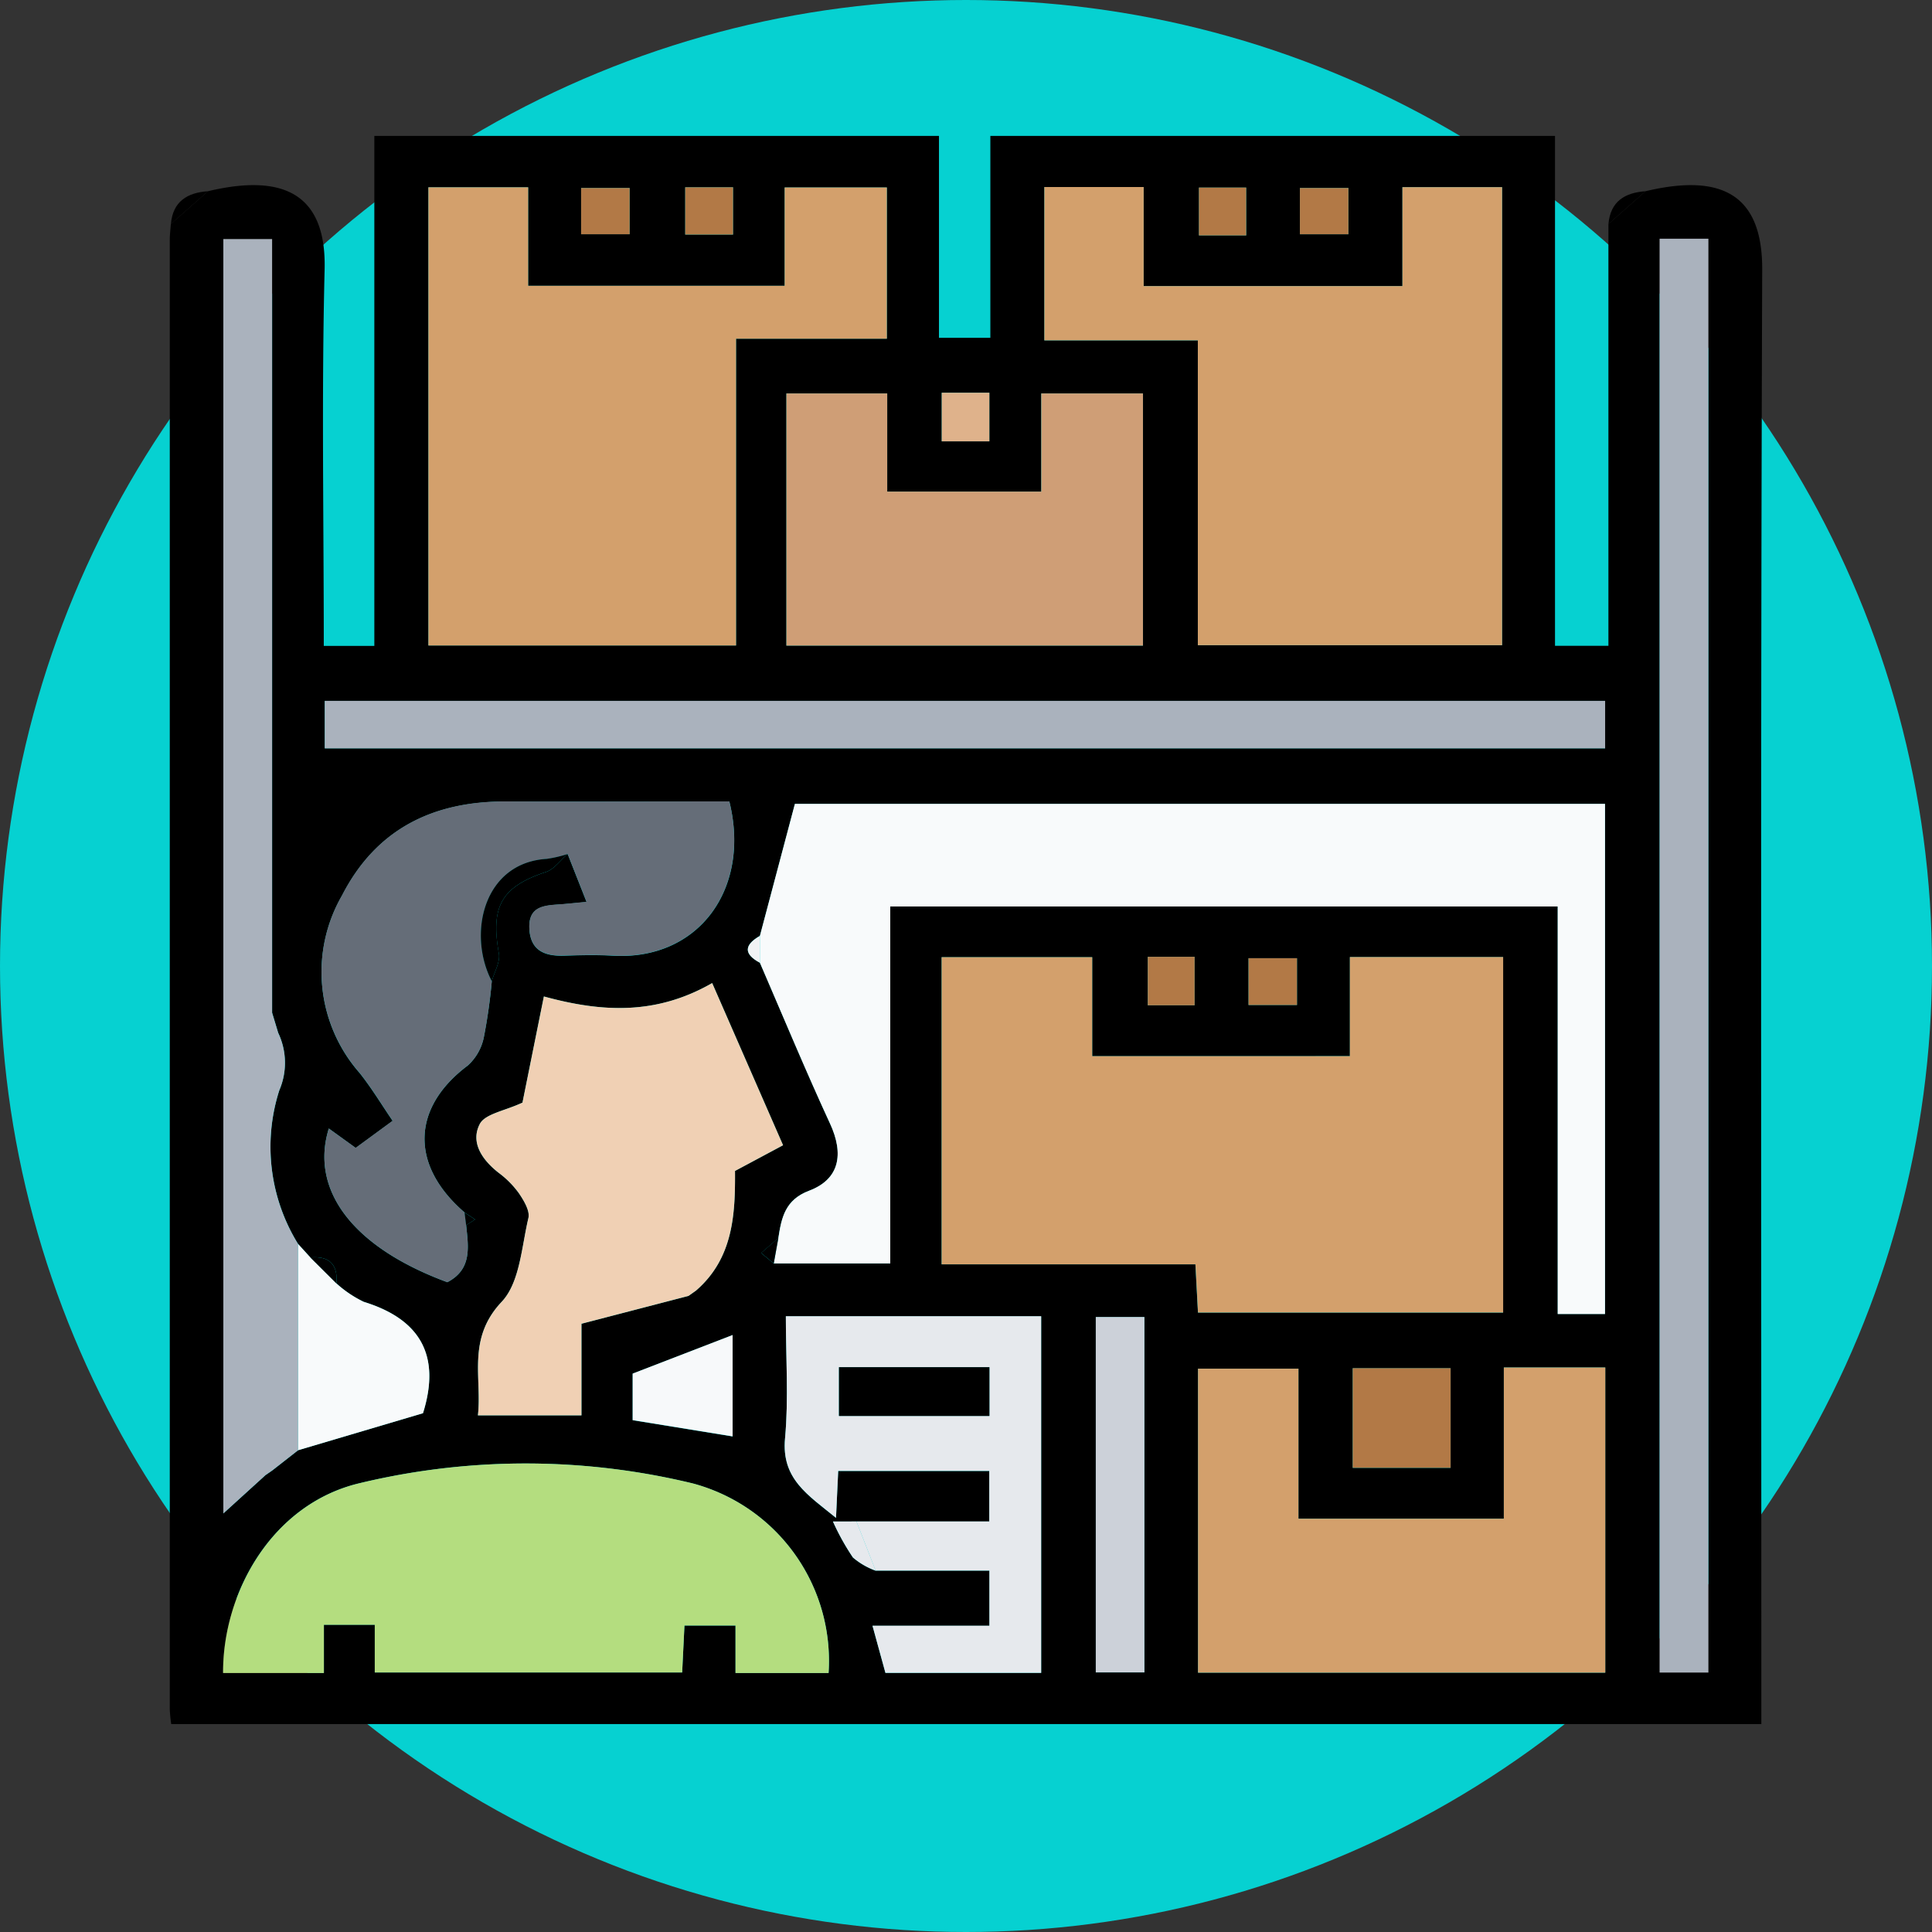 <svg xmlns="http://www.w3.org/2000/svg" xmlns:xlink="http://www.w3.org/1999/xlink" width="107" height="107" viewBox="0 0 107 107">
  <rect x="0" y="0" width="107" height="107" fill="#333333" stroke="none"/>
  <defs>
    <clipPath id="clip-path">
      <rect id="Rectángulo_349896" data-name="Rectángulo 349896" width="88.193" height="87.955" fill="none"/>
    </clipPath>
  </defs>
  <g id="Grupo_998208" data-name="Grupo 998208" transform="translate(-823 -999)">
    <circle id="Elipse_5971" data-name="Elipse 5971" cx="53.5" cy="53.5" r="53.5" transform="translate(823 999)" fill="#06d1d1"/>
    <g id="Grupo_997503" data-name="Grupo 997503" transform="translate(832.403 1006.527)">
      <g id="Grupo_997502" data-name="Grupo 997502" clip-path="url(#clip-path)">
        <path id="Trazado_733816" data-name="Trazado 733816" d="M81.732,3.063c4.2-1,6.476.166,6.461,4.337-.095,26.179-.048,52.357-.048,78.537v2.019H.079A8.129,8.129,0,0,1,0,87.145Q0,46.455,0,5.765c0-.295.038-.589.058-.884L2.116,3.063c4.2-1,6.563.162,6.459,4.336-.171,6.914-.046,13.836-.046,20.847h2.8V0H42.6V11.183h2.846V0H76.718V28.24h2.958V4.881l2.056-1.818M7.786,62.116l-.675-.741a10.245,10.245,0,0,1-1.043-8.519,3.856,3.856,0,0,0-.062-3.179l-.337-1.116V5.716h-2.7V76.292l2.327-2.116.384-.265L7.112,72.79l6.91-2.049c1-3.2-.156-5.205-3.277-6.167a6.307,6.307,0,0,1-1.516-1.02q.133-1.578-1.444-1.438M39.1,79.46h6.3v3.055H38.919l.716,2.609H48.26V65.376H34.12c0,2.3.159,4.551-.045,6.764-.206,2.242,1.255,3.118,2.823,4.4.05-1.075.086-1.856.121-2.6h8.367v2.8H36.728a13.263,13.263,0,0,0,1.108,1.994,4.045,4.045,0,0,0,1.26.731M28.722,64.246l.415-.293c2.067-1.786,2.184-4.219,2.167-6.632L33.965,55.9l-3.926-8.981c-3.08,1.766-6.054,1.637-9.32.742l-1.185,5.879c-.977.459-2.075.619-2.368,1.191-.526,1.028.147,1.992,1.054,2.7a5.175,5.175,0,0,1,1.118,1.13c.272.4.618.973.524,1.373-.376,1.6-.471,3.569-1.48,4.638-1.937,2.054-1.082,4.205-1.316,6.288H22.8V65.786l5.922-1.54M17.832,46.819c.142-.516.478-1.068.393-1.543-.467-2.616.15-3.691,2.61-4.51.459-.153.8-.653,1.2-.994l1.047,2.655c-.791.075-1.074.106-1.357.128-.889.07-1.872.04-1.81,1.349.059,1.234.866,1.538,1.947,1.5.887-.03,1.778-.051,2.663,0,4.751.281,7.67-3.693,6.466-8.538-4.1,0-8.239.013-12.373,0-4.035-.016-7.189,1.523-9.075,5.2a8.471,8.471,0,0,0,.976,9.839c.667.839,1.222,1.766,1.825,2.646l-2.046,1.5L8.808,54.973c-1.034,3.328,1.208,6.536,6.564,8.513,1.38-.718,1.166-1.954,1.041-3.16l.5-.315-.587-.387c-3.033-2.616-2.936-5.806.178-8.138a2.874,2.874,0,0,0,.889-1.564,30.514,30.514,0,0,0,.44-3.1m14.851-1.026c1.288,2.972,2.528,5.967,3.884,8.907.782,1.694.527,3.078-1.156,3.716-1.332.5-1.533,1.493-1.706,2.622l-.954.828.7.58H39.9V42.677H76.87V65.245h2.62V36.993H34.623L32.686,44.3c-.857.5-.937.993,0,1.492m32.673-.312v5.485H51.087V45.485h-8.34V62.5H56.8c.054,1.023.1,1.877.142,2.67h16.9V45.48ZM39.714,11.232V2.855h-5.66V8.3H19.847V2.847H14.323V28.221H31.361V11.232ZM68.267,8.317H53.936V2.832h-5.5v8.492h8.5V28.207h16.85V2.84H68.267ZM11.353,85.1H28.377c.047-.966.089-1.823.127-2.6h2.828v2.63h5.154a10.174,10.174,0,0,0-7.523-10.5A39.327,39.327,0,0,0,10.5,74.619c-4.836,1.151-7.575,6.059-7.551,10.508H8.535v-2.67h2.818ZM73.883,68.21v8.37H62.509V68.273H56.947V85.111H79.5V68.21ZM34.15,28.229H53.9V14.263H48.265V19.7H39.734V14.263H34.15ZM82.513,85.1h2.7V5.694h-2.7ZM8.583,33.918h70.91V31.29H8.583Zm45.394,31.5H51.285v19.68h2.692Zm16.959,2.833H65.514v5.516h5.422Zm-45.3,2.879,5.535.9V66.414L25.636,68.55ZM54.164,48.149h2.594V45.463H54.164Zm5.58-.017h2.684V45.541H59.743ZM45.391,14.224H42.753v2.692h2.638Zm17.2-8.778h2.687V2.885H62.589ZM59.614,2.861H57V5.51h2.618ZM31.195,2.845H28.546V5.463h2.649Zm-8.414,2.6h2.687V2.885H22.781Z" transform="translate(0)"/>
        <path id="Trazado_733817" data-name="Trazado 733817" d="M225.429,8.587l-2.056,1.818c.111-1.255.906-1.737,2.056-1.818" transform="translate(-143.696 -5.524)"/>
        <path id="Trazado_733818" data-name="Trazado 733818" d="M2.226,8.587.17,10.405c.111-1.255.906-1.737,2.056-1.818" transform="translate(-0.109 -5.524)"/>
        <path id="Trazado_733819" data-name="Trazado 733819" d="M142.451,127.5h8.49v19.689h-16.9c-.042-.793-.087-1.647-.142-2.67H119.841V127.508h8.34v5.481h14.27Z" transform="translate(-77.094 -82.024)" fill="#d3a06c"/>
        <path id="Trazado_733820" data-name="Trazado 733820" d="M65.544,16.366H57.192V33.355H40.154V7.981h5.525v5.455H59.884V7.99h5.66Z" transform="translate(-25.831 -5.134)" fill="#d3a06c"/>
        <path id="Trazado_733821" data-name="Trazado 733821" d="M155.618,13.424V7.947h5.519V33.313h-16.85V16.43h-8.5V7.938h5.5v5.486Z" transform="translate(-87.35 -5.107)" fill="#d3a06c"/>
        <path id="Trazado_733822" data-name="Trazado 733822" d="M92.649,127.754c.172-1.128.373-2.117,1.705-2.621,1.684-.638,1.938-2.021,1.157-3.716-1.357-2.941-2.6-5.935-3.884-8.907q0-.746,0-1.492l1.938-7.308h44.866v28.253h-2.62V109.393H98.846v19.768H92.394q.128-.7.255-1.407" transform="translate(-58.944 -66.716)" fill="#f8fafb"/>
        <path id="Trazado_733823" data-name="Trazado 733823" d="M16.677,217.7v-2.64H13.859v2.67H8.277c-.024-4.449,2.714-9.357,7.551-10.508a39.323,39.323,0,0,1,18.459.009,10.174,10.174,0,0,1,7.523,10.5H36.656V215.1H33.828c-.038.78-.08,1.638-.127,2.6Z" transform="translate(-5.324 -132.602)" fill="#b4dd7f"/>
        <path id="Trazado_733824" data-name="Trazado 733824" d="M176.588,191.227h5.62v16.9H159.651V191.291h5.562V199.6h11.374Z" transform="translate(-102.704 -123.017)" fill="#d3a06c"/>
        <path id="Trazado_733825" data-name="Trazado 733825" d="M31.576,126.812c.124,1.206.339,2.442-1.041,3.16-5.355-1.977-7.6-5.185-6.564-8.513l1.488,1.069,2.046-1.5c-.6-.88-1.157-1.807-1.824-2.646a8.472,8.472,0,0,1-.977-9.839c1.886-3.674,5.04-5.213,9.075-5.2,4.134.017,8.269,0,12.373,0,1.2,4.845-1.715,8.82-6.466,8.538-.885-.052-1.776-.031-2.663,0-1.08.036-1.888-.268-1.946-1.5-.062-1.309.921-1.279,1.81-1.349.284-.022.566-.053,1.357-.128L37.2,106.257a7.049,7.049,0,0,1-1.165.27c-3.511.217-4.395,4.167-3.038,6.778a30.515,30.515,0,0,1-.44,3.1,2.872,2.872,0,0,1-.889,1.564c-3.115,2.332-3.212,5.522-.179,8.138q.044.351.088.7" transform="translate(-15.163 -66.486)" fill="#656d78"/>
        <path id="Trazado_733826" data-name="Trazado 733826" d="M59.346,148.856l-5.922,1.54v5.073H47.689c.234-2.083-.621-4.235,1.316-6.288,1.009-1.07,1.1-3.042,1.48-4.638.094-.4-.251-.968-.524-1.373a5.175,5.175,0,0,0-1.118-1.13c-.907-.71-1.58-1.674-1.054-2.7.293-.572,1.391-.732,2.368-1.191.352-1.743.765-3.8,1.186-5.879,3.266.895,6.24,1.024,9.32-.742l3.926,8.981-2.661,1.425c.017,2.413-.1,4.846-2.167,6.632l-.415.293" transform="translate(-30.624 -84.61)" fill="#f0d0b4"/>
        <path id="Trazado_733827" data-name="Trazado 733827" d="M95.741,53.952V39.986h5.584v5.436h8.531V39.986h5.633V53.952Z" transform="translate(-61.591 -25.723)" fill="#cf9e76"/>
        <rect id="Rectángulo_349884" data-name="Rectángulo 349884" width="2.697" height="79.409" transform="translate(82.513 5.694)" fill="#aab2bd"/>
        <path id="Trazado_733828" data-name="Trazado 733828" d="M10.642,84.485,8.315,86.6V16.026h2.7V58.871l.337,1.116a3.857,3.857,0,0,1,.062,3.179,10.244,10.244,0,0,0,1.043,8.519V83.1l-1.435,1.12-.383.265" transform="translate(-5.349 -10.31)" fill="#aab2bd"/>
        <rect id="Rectángulo_349885" data-name="Rectángulo 349885" width="70.91" height="2.628" transform="translate(8.584 31.29)" fill="#aab2bd"/>
        <path id="Trazado_733829" data-name="Trazado 733829" d="M99.449,194.641h7.357v-2.8H98.439c-.035.747-.071,1.528-.121,2.6-1.568-1.28-3.029-2.157-2.823-4.4.2-2.214.045-4.461.045-6.764H109.68v19.749h-8.625l-.716-2.609h6.473v-3.055h-6.3Zm-.967-5.843h8.331v-2.7H98.483Z" transform="translate(-61.42 -117.906)" fill="#e6e9ed"/>
        <rect id="Rectángulo_349886" data-name="Rectángulo 349886" width="2.692" height="19.68" transform="translate(51.285 65.414)" fill="#ccd1d9"/>
        <path id="Trazado_733830" data-name="Trazado 733830" d="M19.936,183.481V172.066l.675.741,1.444,1.438a6.326,6.326,0,0,0,1.516,1.02c3.121.962,4.279,2.968,3.277,6.167l-6.91,2.048" transform="translate(-12.824 -110.691)" fill="#f8fafb"/>
        <rect id="Rectángulo_349887" data-name="Rectángulo 349887" width="5.422" height="5.516" transform="translate(65.514 68.247)" fill="#b27946"/>
        <path id="Trazado_733831" data-name="Trazado 733831" d="M71.87,190.9v-2.576l5.535-2.136V191.8l-5.535-.9" transform="translate(-46.234 -119.777)" fill="#f7f9fa"/>
        <rect id="Rectángulo_349888" data-name="Rectángulo 349888" width="2.594" height="2.686" transform="translate(54.164 45.463)" fill="#b27946"/>
        <rect id="Rectángulo_349889" data-name="Rectángulo 349889" width="2.684" height="2.591" transform="translate(59.744 45.541)" fill="#b27946"/>
        <rect id="Rectángulo_349890" data-name="Rectángulo 349890" width="2.638" height="2.692" transform="translate(42.753 14.224)" fill="#dfb28b"/>
        <rect id="Rectángulo_349891" data-name="Rectángulo 349891" width="2.687" height="2.561" transform="translate(62.589 2.885)" fill="#b27946"/>
        <rect id="Rectángulo_349892" data-name="Rectángulo 349892" width="2.618" height="2.649" transform="translate(56.996 2.861)" fill="#b27946"/>
        <rect id="Rectángulo_349893" data-name="Rectángulo 349893" width="2.649" height="2.618" transform="translate(28.546 2.845)" fill="#b27946"/>
        <rect id="Rectángulo_349894" data-name="Rectángulo 349894" width="2.687" height="2.561" transform="translate(22.781 2.885)" fill="#b27946"/>
        <path id="Trazado_733832" data-name="Trazado 733832" d="M48.9,118.546c-1.357-2.611-.474-6.56,3.038-6.778a7.051,7.051,0,0,0,1.165-.27c-.4.34-.74.841-1.2.994-2.46.819-3.077,1.894-2.61,4.51.085.476-.251,1.027-.393,1.543" transform="translate(-31.066 -71.728)"/>
        <path id="Trazado_733833" data-name="Trazado 733833" d="M104.268,215.128l1.066,2.725a4.051,4.051,0,0,1-1.261-.73,13.263,13.263,0,0,1-1.108-1.994Z" transform="translate(-66.238 -138.392)" fill="#e6e9ed"/>
        <path id="Trazado_733834" data-name="Trazado 733834" d="M92.771,171.119q-.127.7-.255,1.407l-.7-.58.954-.828" transform="translate(-59.066 -110.081)"/>
        <path id="Trazado_733835" data-name="Trazado 733835" d="M23.271,175.56l-1.444-1.438q1.576-.139,1.444,1.438" transform="translate(-14.041 -112.006)" fill="#010101"/>
        <path id="Trazado_733836" data-name="Trazado 733836" d="M90.419,124.2q0,.746,0,1.492c-.935-.5-.855-1,0-1.492" transform="translate(-57.734 -79.896)" fill="#f1f3f4"/>
        <path id="Trazado_733837" data-name="Trazado 733837" d="M16.229,137.259l-.337-1.116.337,1.116" transform="translate(-10.223 -87.581)" fill="#010101"/>
        <path id="Trazado_733838" data-name="Trazado 733838" d="M45.853,167.858q-.044-.351-.088-.7l.588.387-.5.315" transform="translate(-29.441 -107.532)" fill="#010101"/>
        <path id="Trazado_733839" data-name="Trazado 733839" d="M80.523,179.585l.415-.293-.415.293" transform="translate(-51.801 -115.339)" fill="#010101"/>
        <path id="Trazado_733840" data-name="Trazado 733840" d="M14.84,207.473l.383-.265-.383.265" transform="translate(-9.547 -133.298)" fill="#010101"/>
        <rect id="Rectángulo_349895" data-name="Rectángulo 349895" width="8.331" height="2.701" transform="translate(37.063 68.192)"/>
      </g>
    </g>
  </g>
</svg>
